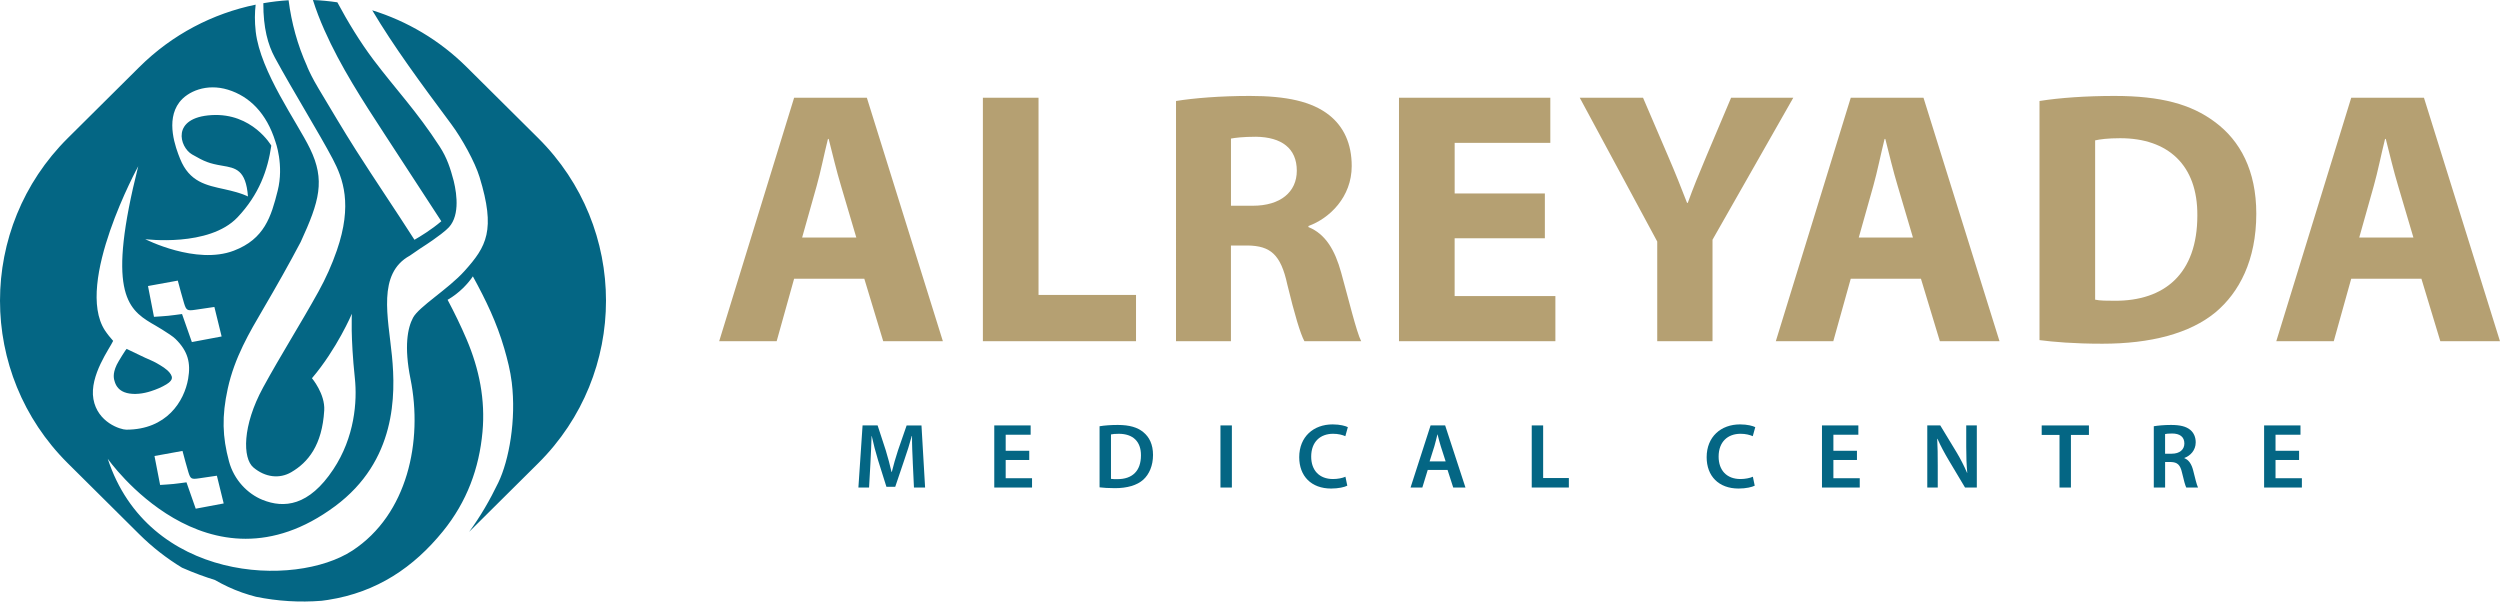 <?xml version="1.0" encoding="UTF-8"?>
<svg id="Layer_2" data-name="Layer 2" xmlns="http://www.w3.org/2000/svg" viewBox="0 0 1270.16 305.61">
  <defs>
    <style>
      .cls-1 {
        fill: #046684;
      }

      .cls-2 {
        fill: #b5a072;
      }
    </style>
  </defs>
  <g id="Layer_1-2" data-name="Layer 1">
    <g>
      <path class="cls-2" d="m403.46,141.61l-8.87,31.75h-29.2l38.07-123.69h36.96l38.62,123.69h-30.31l-9.61-31.75h-35.67Zm31.6-20.92l-7.76-26.24c-2.22-7.34-4.43-16.52-6.28-23.86h-.37c-1.85,7.34-3.7,16.7-5.73,23.86l-7.39,26.24h27.53Z"/>
      <path class="cls-2" d="m499.37,49.66h28.27v100.2h49.53v23.49h-77.8V49.66Z"/>
      <path class="cls-2" d="m597.5,51.31c9.06-1.47,22.55-2.57,37.51-2.57,18.48,0,31.42,2.75,40.29,9.73,7.39,5.87,11.46,14.5,11.46,25.88,0,15.78-11.27,26.61-21.99,30.47v.55c8.69,3.49,13.49,11.75,16.63,23.12,3.88,13.95,7.76,30.1,10.16,34.87h-28.83c-2.03-3.67-4.99-13.58-8.69-28.81-3.33-15.42-8.69-19.64-20.14-19.82h-8.5v48.63h-27.91V51.31Zm27.91,53.22h11.09c14.05,0,22.36-6.97,22.36-17.8,0-11.38-7.76-17.07-20.7-17.25-6.84,0-10.72.55-12.75.92v34.14Z"/>
      <path class="cls-2" d="m784.88,121.05h-45.83v29.36h51.19v22.94h-79.46V49.66h76.88v22.94h-48.6v25.69h45.83v22.76Z"/>
      <path class="cls-2" d="m841.98,173.36v-50.65l-39.36-73.04h32.15l12.75,29.73c3.88,8.99,6.47,15.6,9.61,23.67h.37c2.77-7.71,5.73-14.87,9.43-23.67l12.57-29.73h31.6l-41.03,72.12v51.57h-28.09Z"/>
      <path class="cls-2" d="m940.3,141.61l-8.87,31.75h-29.2l38.07-123.69h36.96l38.62,123.69h-30.31l-9.61-31.75h-35.67Zm31.6-20.92l-7.76-26.24c-2.22-7.34-4.43-16.52-6.28-23.86h-.37c-1.85,7.34-3.7,16.7-5.73,23.86l-7.39,26.24h27.53Z"/>
      <path class="cls-2" d="m1036.2,51.31c10.35-1.65,23.84-2.57,38.07-2.57,23.65,0,38.99,4.22,51,13.21,12.94,9.54,21.07,24.78,21.07,46.61,0,23.67-8.69,40.01-20.7,50.1-13.12,10.83-33.08,15.97-57.47,15.97-14.6,0-24.95-.92-31.97-1.83V51.31Zm28.27,100.94c2.4.55,6.28.55,9.79.55,25.5.18,42.13-13.76,42.13-43.31.19-25.69-14.97-39.27-39.18-39.27-6.28,0-10.35.55-12.75,1.1v80.93Z"/>
      <path class="cls-2" d="m1194.57,141.61l-8.87,31.75h-29.2l38.07-123.69h36.96l38.62,123.69h-30.31l-9.61-31.75h-35.67Zm31.6-20.92l-7.76-26.24c-2.22-7.34-4.43-16.52-6.28-23.86h-.37c-1.85,7.34-3.7,16.7-5.73,23.86l-7.39,26.24h27.53Z"/>
    </g>
    <g>
      <path class="cls-1" d="m273.43,70.15l-36.3-36.05c-13.91-13.82-30.45-23.42-48.01-28.87,11.03,18.54,24.12,36.28,40.2,57.91,5.37,7.23,11.99,19.19,14.32,26.8,8.3,27.06,3.56,35.29-7.64,47.75-8.27,9.2-23.12,18.07-26.15,23.73-2.74,5.12-4.63,14.53-1.29,31.09,6.36,31.55-1.47,68.87-29.53,87.23-29.17,19.08-103.84,15.81-124.29-46.66,0,0,50.61,72.29,115.53,24.08,31.02-23.04,30.81-56.46,28.87-76.27-1.94-19.81-7.54-41.9,9.09-51.01,0,0,2.14-1.45,5.18-3.56,10.32-6.59,13.53-9.76,13.53-9.76,6.78-5.68,5.33-17.38,3.58-24.61-1.69-6.39-3.41-11.75-7.11-17.45-11.71-18.08-22.31-29.06-33.69-44.15-6.72-8.92-13.01-19.24-18.32-29.17-4.12-.61-8.26-1-12.41-1.18,1.61,5.15,3.58,10.21,5.8,15.22,8.26,18.65,19.44,35.83,30.63,53,9.6,14.73,19.2,29.46,28.8,44.19-4.99,4.28-10.81,7.8-13.65,9.42-9.73-15.22-19.94-30.19-29.65-45.43-6.61-10.37-12.8-20.97-19.13-31.49-.03-.05-.05-.09-.08-.14-2.83-4.72-4.57-8.42-5.44-10.42-.08-.26-.18-.53-.3-.8-4.85-10.78-7.88-21.96-9.35-33.42-4.3.26-8.58.77-12.83,1.5-.06,12.57,2.36,21.18,5.85,27.62,8.97,16.54,22.64,38.65,29.4,51.5,5.28,10.04,10.15,23.2,2.1,46.49-2.48,7.18-5.62,14.2-9.32,20.88-9.09,16.41-19.17,32.29-28.17,48.79-10.57,19.4-10.45,35.94-4.89,40.61,5.98,5.03,13.21,5.88,19.2,2.4,8.57-4.99,15.72-13.74,16.77-31.41.5-8.36-6.24-16.34-6.24-16.34,12.72-14.92,20.28-32.74,20.28-32.74,0,0-.71,11.79,1.51,32.64,1.27,11.95-.1,30.06-10.94,46.41-12.39,18.69-25.05,19.9-35.98,15.48-7.56-3.06-14.46-10.08-17.01-19.51-3.38-12.51-3.71-23.01-.64-37.01,3.49-15.92,11.07-28.61,18.06-40.56,6.55-11.19,12.95-22.47,18.98-33.91,9.57-20.8,12.55-31.36,4.76-47.42-6.59-13.59-25.22-39.01-27.59-59.45-.6-5.22-.5-9.79-.04-13.73-21.67,4.47-42.32,15.03-59.13,31.74l-36.3,36.05c-45.94,45.63-45.94,119.6,0,165.22l36.3,36.05c6.69,6.64,13.99,12.29,21.72,16.99,6.26,2.76,11.99,4.8,16.72,6.26,4.33,2.49,8.91,4.66,13.83,6.39,2.31.81,4.64,1.51,6.97,2.12,11,2.26,22.25,2.94,33.41,2.05,1.08-.13,2.16-.28,3.25-.45,25.05-3.91,43.6-16.68,58.35-34.82,12.23-15.04,18.45-32.05,20.13-50.55,1.48-16.28-1.62-31.87-8.09-47.05-2.91-6.82-6.16-13.49-9.64-20.04,6.01-3.43,10.54-8.42,12.84-11.92,6.66,12.16,12.09,23.4,15.93,36.58,1.65,5.68,3.12,11.46,3.83,17.31,2.3,18.93-1.33,39.45-6.84,50.9-4.22,8.77-9.09,17.21-14.82,25.01l35.08-34.83c45.94-45.63,45.94-119.6,0-165.22ZM113.65,255.78c-4.92.92-9.37,1.76-14.21,2.67-1.59-4.52-3.07-8.74-4.7-13.4-2.3.3-4.45.62-6.61.84-2.17.22-4.36.33-6.78.5-.97-4.99-1.85-9.52-2.86-14.71,4.71-.85,9.3-1.69,14.23-2.58,1.06,3.87,1.93,7.34,2.98,10.76,1.08,3.53,1.56,3.73,5.49,3.15,2.83-.42,5.67-.83,9-1.32,1.13,4.62,2.22,9.03,3.46,14.09Zm-21.17-96.23c-2.45.31-4.74.66-7.04.89-2.31.23-4.64.35-7.21.53-1.03-5.3-1.97-10.13-3.04-15.65,5.01-.91,9.89-1.79,15.14-2.75,1.13,4.11,2.06,7.81,3.17,11.45,1.15,3.75,1.66,3.97,5.84,3.35,3.01-.45,6.03-.89,9.58-1.41,1.21,4.91,2.36,9.61,3.68,14.99-5.24.98-9.97,1.87-15.12,2.84-1.69-4.81-3.26-9.29-5-14.26Zm28.18-49.12c11-11.63,15.38-24.06,17.18-36.44,0,0-9.66-16.74-30.33-15.51-20.66,1.23-16.35,16.29-9.91,19.99,6.44,3.71,8.64,4.58,15.36,5.73,6.72,1.15,11.99,1.99,13.02,15.63,0,0-2.77-1.68-11.92-3.69-9.15-2.01-17.81-3.6-22.58-15.5-2.24-5.58-7.43-19.35-.37-28.66,4.19-5.52,13.79-9.75,24.71-6.41,10.92,3.35,19.61,11.94,24.09,26.35,0,0,4.48,11.88,1.16,25.01-3.31,13.13-6.68,24.48-22.27,30.43-19.2,7.33-45.02-5.85-45.02-5.85,0,0,32.45,4.16,46.88-11.09Zm-48.83,2.02h0s0,0,0,0h0Zm-24.38,90.28c-2.08-11.95,8.45-25.94,10.04-29.55,0,0-.01,0-.01,0-1.1-1.17-3.12-3.69-4.2-5.35-15.51-23.94,16.95-83.38,16.95-83.38-15.88,63.07-5.72,72.34,6.68,79.75.66.36,9.75,5.56,12.22,7.97,6.39,6.25,7.84,12.23,6.47,20.22-1.98,11.52-10.97,25.91-31.45,25.91-2.87,0-14.61-3.62-16.7-15.57Z"/>
      <path class="cls-1" d="m70.48,200.05c2.16-.19,4.25-.66,6.29-1.33,2.73-.89,5.37-1.97,7.8-3.46.82-.5,1.58-1.07,2.17-1.81.29-.37.52-.76.58-1.22.11-.73-.15-1.39-.53-2.02-.43-.73-1-1.36-1.62-1.95-1.61-1.53-5.97-4.14-8.04-5-4.29-1.8-8.17-3.86-12.81-6.01-.15-.07-4.19,6.34-5.03,8.11-2.28,4.83-1.41,7.32-.92,8.82.78,2.37,2.33,4.11,4.81,5.08,1.66.65,3.4.85,5.45.89.42-.02,1.13-.03,1.83-.1Z"/>
    </g>
    <g>
      <path class="cls-1" d="m463.75,234.82c-.19-4.07-.42-8.99-.38-13.3h-.14c-1.04,3.89-2.36,8.15-3.77,12.13l-4.62,13.67h-4.48l-4.24-13.48c-1.23-4.03-2.36-8.33-3.21-12.31h-.09c-.14,4.17-.33,9.18-.57,13.48l-.71,12.69h-5.42l2.12-31.56h7.64l4.15,12.69c1.13,3.7,2.12,7.44,2.92,10.96h.14c.85-3.42,1.93-7.3,3.16-11l4.38-12.64h7.54l1.84,31.56h-5.66l-.61-12.88Z"/>
      <path class="cls-1" d="m522.92,233.7h-11.97v9.27h13.39v4.73h-19.19v-31.56h18.48v4.73h-12.68v8.15h11.97v4.68Z"/>
      <path class="cls-1" d="m558.65,216.56c2.55-.42,5.8-.66,9.24-.66,5.94,0,10.04,1.22,12.97,3.65,3.06,2.48,4.95,6.23,4.95,11.61s-1.93,9.83-4.95,12.55c-3.16,2.86-8.2,4.31-14.38,4.31-3.39,0-5.94-.19-7.83-.42v-31.04Zm5.8,26.73c.8.14,2.03.14,3.21.14,7.54.05,12.02-4.07,12.02-12.08.05-6.98-4.01-10.96-11.27-10.96-1.84,0-3.16.14-3.96.33v22.57Z"/>
      <path class="cls-1" d="m625.87,216.14v31.56h-5.8v-31.56h5.8Z"/>
      <path class="cls-1" d="m684.51,246.76c-1.37.7-4.38,1.45-8.2,1.45-10.09,0-16.22-6.32-16.22-15.92,0-10.39,7.26-16.67,16.97-16.67,3.82,0,6.55.8,7.73,1.4l-1.27,4.59c-1.51-.66-3.58-1.22-6.22-1.22-6.46,0-11.13,4.03-11.13,11.61,0,6.93,4.1,11.38,11.08,11.38,2.36,0,4.81-.47,6.32-1.17l.94,4.54Z"/>
      <path class="cls-1" d="m725.38,238.76l-2.74,8.94h-5.99l10.18-31.56h7.4l10.32,31.56h-6.22l-2.88-8.94h-10.09Zm9.1-4.35l-2.5-7.77c-.61-1.92-1.13-4.07-1.6-5.9h-.09c-.47,1.83-.94,4.03-1.51,5.9l-2.45,7.77h8.16Z"/>
      <path class="cls-1" d="m778.22,216.14h5.8v26.73h13.06v4.82h-18.86v-31.56Z"/>
      <path class="cls-1" d="m891.51,246.76c-1.37.7-4.38,1.45-8.2,1.45-10.09,0-16.22-6.32-16.22-15.92,0-10.39,7.26-16.67,16.97-16.67,3.82,0,6.55.8,7.73,1.4l-1.27,4.59c-1.51-.66-3.58-1.22-6.22-1.22-6.46,0-11.13,4.03-11.13,11.61,0,6.93,4.1,11.38,11.08,11.38,2.36,0,4.81-.47,6.32-1.17l.94,4.54Z"/>
      <path class="cls-1" d="m943.45,233.7h-11.97v9.27h13.39v4.73h-19.19v-31.56h18.48v4.73h-12.68v8.15h11.97v4.68Z"/>
      <path class="cls-1" d="m979.18,247.7v-31.56h6.6l8.2,13.53c2.12,3.51,3.96,7.16,5.42,10.58h.09c-.38-4.21-.52-8.29-.52-13.11v-11h5.38v31.56h-5.99l-8.3-13.91c-2.03-3.42-4.15-7.3-5.7-10.86l-.14.05c.24,4.07.28,8.24.28,13.44v11.28h-5.33Z"/>
      <path class="cls-1" d="m1046.36,220.97h-9.05v-4.82h24v4.82h-9.15v26.73h-5.8v-26.73Z"/>
      <path class="cls-1" d="m1094.25,216.56c2.17-.37,5.42-.66,8.77-.66,4.57,0,7.69.75,9.81,2.53,1.74,1.45,2.73,3.65,2.73,6.32,0,4.07-2.78,6.84-5.75,7.91v.14c2.26.84,3.63,3.04,4.43,6.09.99,3.93,1.84,7.58,2.5,8.8h-5.99c-.47-.94-1.23-3.51-2.12-7.44-.9-4.12-2.4-5.43-5.7-5.52h-2.92v12.97h-5.75v-31.14Zm5.75,13.95h3.44c3.91,0,6.36-2.06,6.36-5.2,0-3.46-2.45-5.06-6.22-5.06-1.84,0-3.02.14-3.58.28v9.97Z"/>
      <path class="cls-1" d="m1168.08,233.7h-11.97v9.27h13.39v4.73h-19.19v-31.56h18.48v4.73h-12.68v8.15h11.97v4.68Z"/>
    </g>
  </g>
</svg>